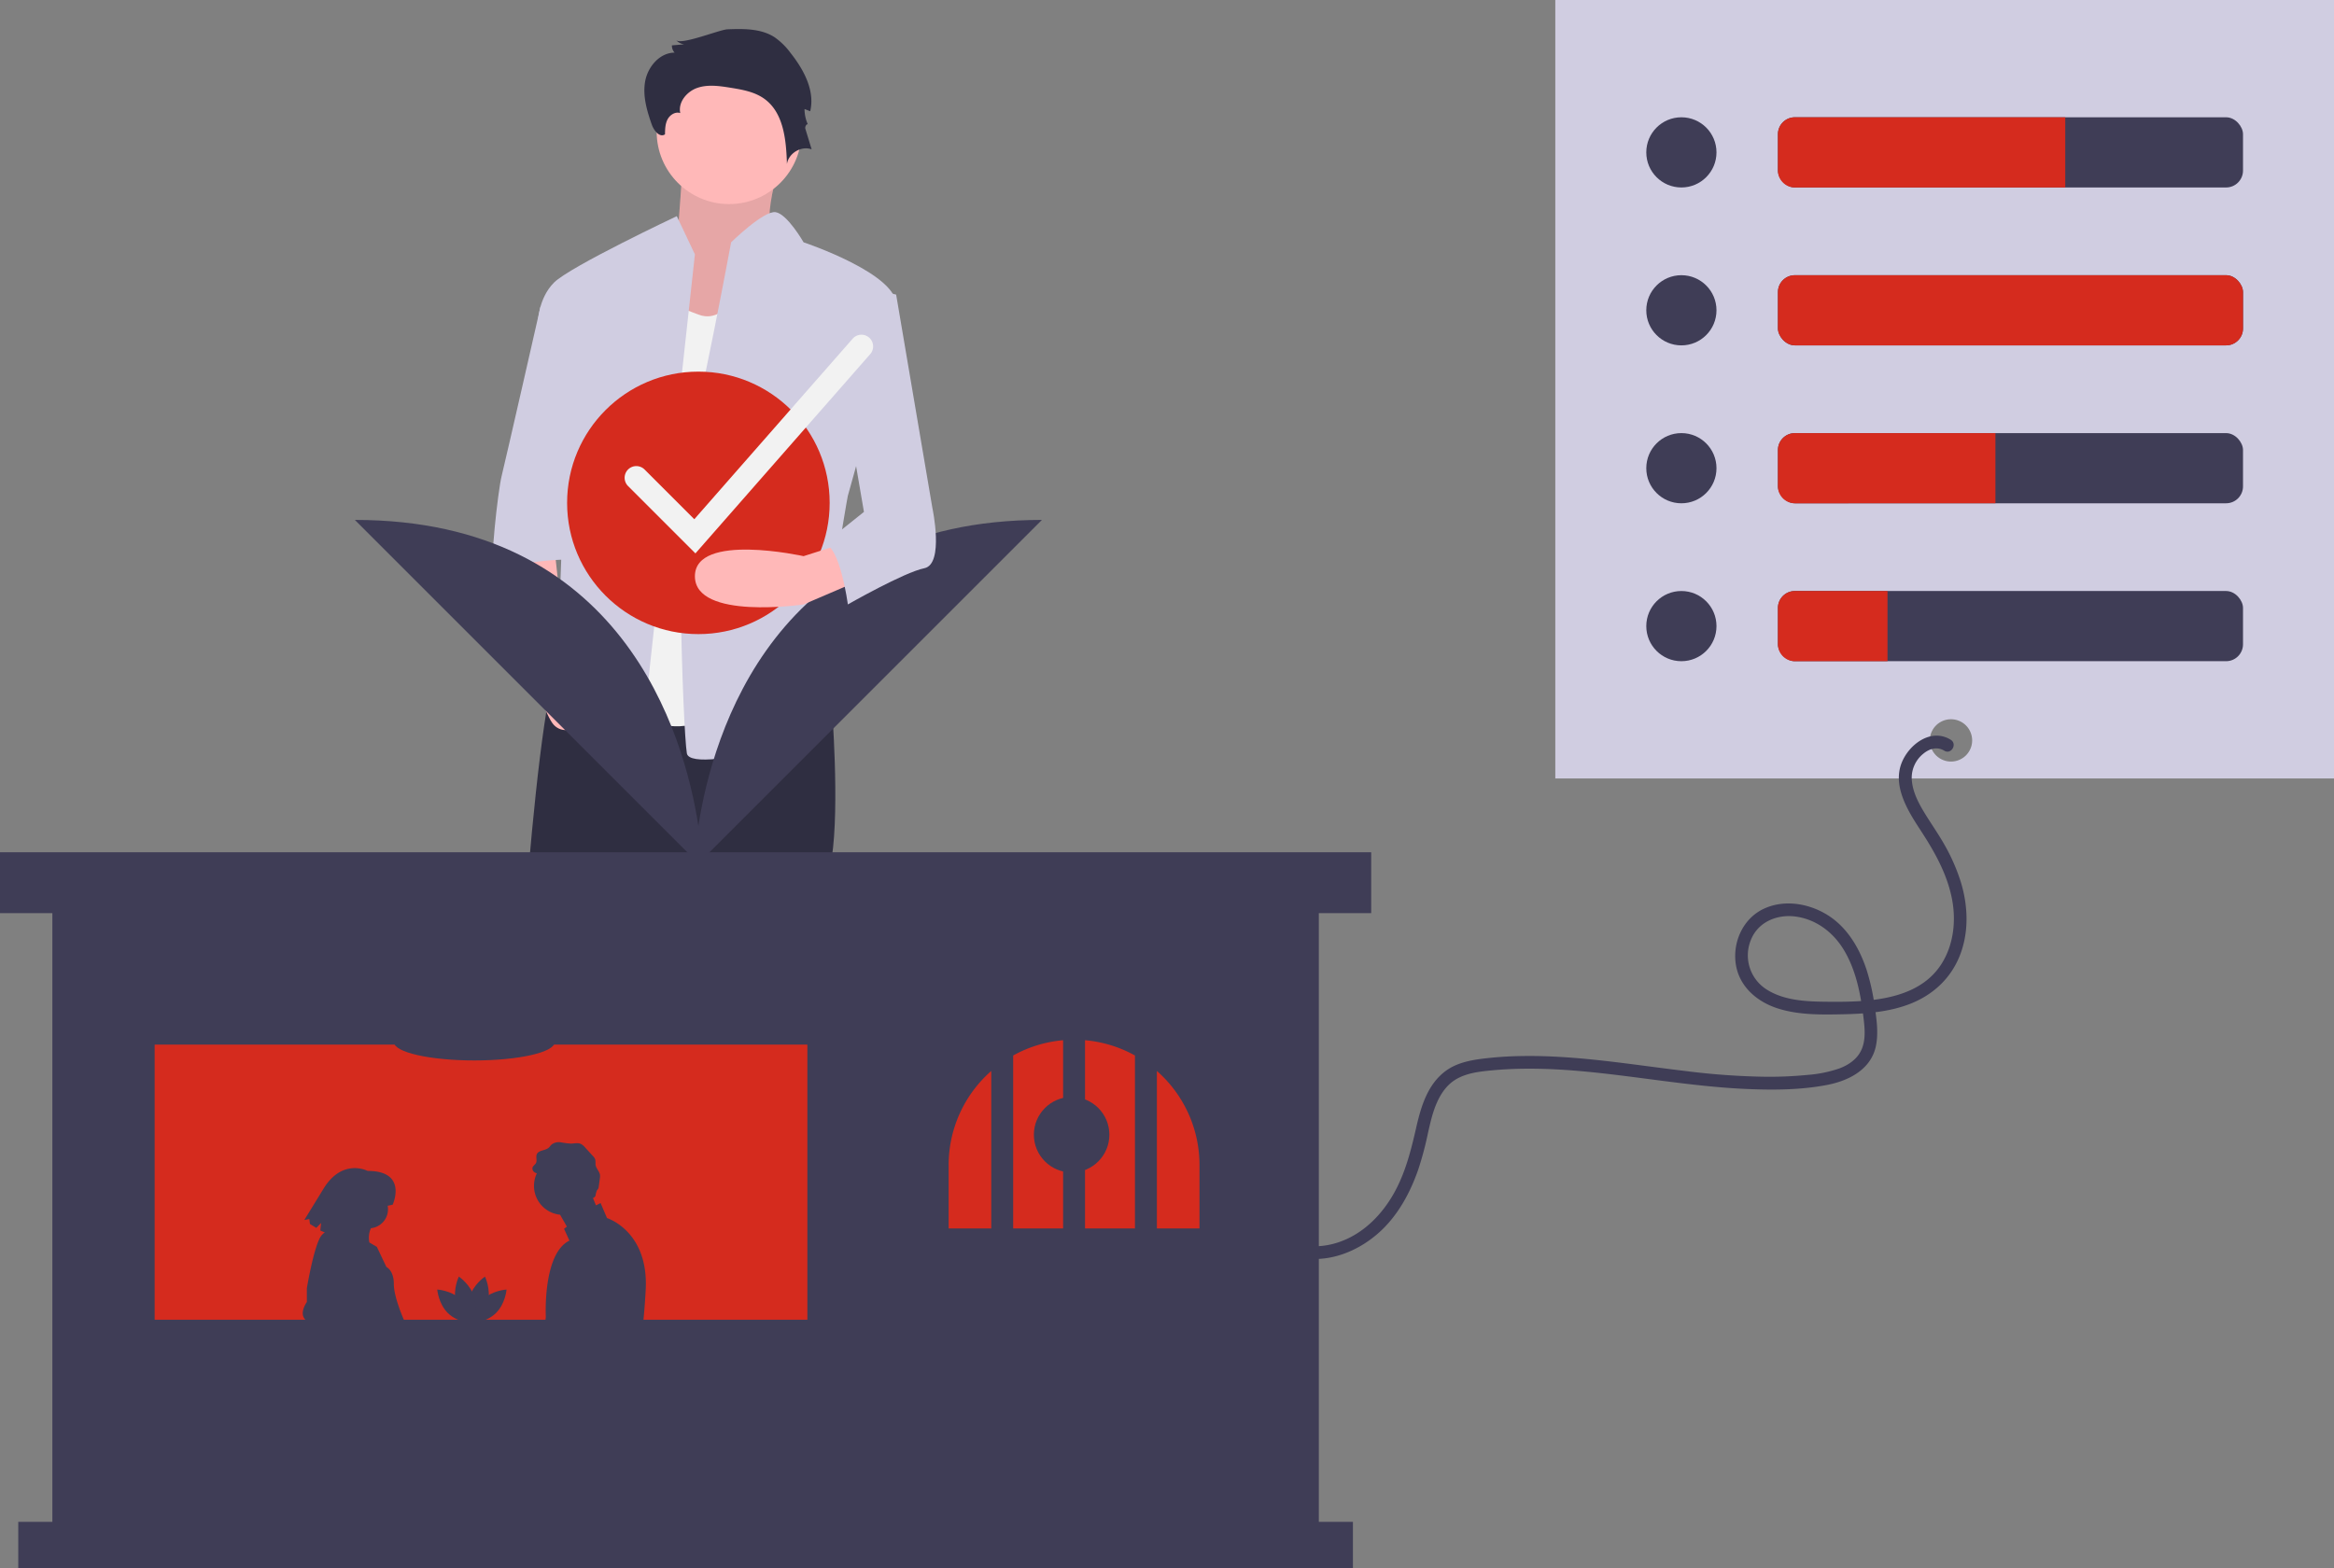 <svg id="ffcbe4b0-6d00-4303-a27e-b778c8663270" data-name="Layer 1" xmlns="http://www.w3.org/2000/svg" width="1103" height="741.266" viewBox="0 0 1103 741.266"><rect x="0" y="0" width="1103" height="741.266" fill="#808080" stroke="none"/><title>home_settings</title><path d="M419.694,148.26s-13.032,37.09-5.012,42.796-27.066,52.306-27.066,52.306l-42.102-11.412L368.57,192.958s3.007-38.992,3.007-44.698S419.694,148.26,419.694,148.26Z" transform="translate(-48.5 -79.367)" fill="#ffb8b8"/><path d="M419.694,148.26s-13.032,37.09-5.012,42.796-27.066,52.306-27.066,52.306l-42.102-11.412L368.57,192.958s3.007-38.992,3.007-44.698S419.694,148.26,419.694,148.26Z" transform="translate(-48.5 -79.367)" opacity="0.1"/><path d="M441.567,412.644s3.804,47.551,0,72.278-9.51,93.2-9.51,93.2,0,129.339-20.922,131.241-36.139,3.804-38.041-3.804,9.51-11.412,3.804-15.216-7.608-17.118,0-32.335,0-169.282,0-169.282l-36.139,97.004s-3.804,79.886-7.608,91.298,3.804,32.335-9.51,34.237-28.531-9.51-36.139-13.314,11.412-3.804,7.608-5.706-15.216-7.608-11.412-9.51,7.608-93.2,7.608-93.2S301.767,394.575,315.081,386.967s21.874,5.496,21.874,5.496Z" transform="translate(-48.5 -79.367)" fill="#2f2e41"/><path d="M407.33,702.778v15.216s17.118,41.363,0,41.363-30.433,4.286-30.433-1.42V706.582Z" transform="translate(-48.5 -79.367)" fill="#2f2e41"/><path d="M295.11,701.728v15.216s-17.118,41.363,0,41.363,30.433,4.286,30.433-1.42V705.532Z" transform="translate(-48.5 -79.367)" fill="#2f2e41"/><circle cx="344.565" cy="62.236" r="34.237" fill="#ffb8b8"/><path d="M403.526,205.321s-9.51,28.531-24.727,22.825l-15.216-5.706L336.955,405.036s20.922,30.433,51.355,11.412S403.526,205.321,403.526,205.321Z" transform="translate(-48.5 -79.367)" fill="#f2f2f2"/><path d="M376.897,199.615l-8.559-18.069s-50.404,23.776-58.012,31.384-7.608,19.02-7.608,19.02l13.314,47.551S312.228,384.114,312.228,387.918s-13.314,24.727-3.804,17.118,11.412-15.216,19.02-3.804,24.727,24.727,24.727,24.727Z" transform="translate(-48.5 -79.367)" fill="#d0cde1"/><path d="M310.326,336.562l5.706,53.257s34.237,30.433,26.629,32.335-11.412-5.706-11.412-5.706-13.314,13.314-20.922,5.706-26.629-79.886-26.629-79.886Z" transform="translate(-48.5 -79.367)" fill="#ffb8b8"/><path d="M392.336,93.216c7.59-.271,15.712-.406,22.112,3.685a32.371,32.371,0,0,1,7.642,7.481c6.233,7.879,11.618,17.793,9.303,27.568l-2.689-1.049a17.607,17.607,0,0,0,1.698,7.544c-.379-1.101-1.647.679-1.307,1.793l2.962,9.717c-4.869-1.785-10.926,1.829-11.667,6.962-.339-11.287-1.509-24.229-10.665-30.838-4.617-3.333-10.461-4.35-16.083-5.254-5.187-.833-10.624-1.628-15.592.079s-9.199,6.788-8.072,11.919c-2.291-.789-4.853.807-5.985,2.949s-1.192,4.669-1.226,7.092c-2.442,1.726-5.221-1.701-6.216-4.521-2.336-6.618-4.412-13.664-3.154-20.568s6.885-13.503,13.903-13.527a4.873,4.873,0,0,1-1.267-3.431l5.785-.489A6.394,6.394,0,0,1,367.996,98.315C370.318,100.871,388.58,93.351,392.336,93.216Z" transform="translate(-48.5 -79.367)" fill="#2f2e41"/><path d="M394.016,193.909s15.484-15.173,21.056-14.244S428.253,193.909,428.253,193.909s45.649,15.216,43.747,30.433-22.825,89.396-22.825,89.396-17.118,89.396-1.902,98.906-72.278,34.237-74.18,22.825-5.706-125.535,0-142.653S394.016,193.909,394.016,193.909Z" transform="translate(-48.5 -79.367)" fill="#d0cde1"/><path d="M327.444,224.342h-23.519s-16.424,72.278-18.326,79.886-5.706,43.747-3.804,43.747,39.943-7.608,39.943-1.902Z" transform="translate(-48.5 -79.367)" fill="#d0cde1"/><polygon points="623.254 719.398 623.254 417.266 24.746 417.266 24.746 719.398 8.632 719.398 8.632 741.266 639.368 741.266 639.368 719.398 623.254 719.398" fill="#3f3d56"/><rect x="73.087" y="493.806" width="308.462" height="130.06" fill="#D52B1E"/><path d="M584.855,578.316a58.896,58.896,0,0,0-23.595-7.217v88.973h23.595Z" transform="translate(-48.5 -79.367)" fill="#D52B1E"/><path d="M527.306,660.072h23.595V571.099a58.897,58.897,0,0,0-23.595,7.217Z" transform="translate(-48.5 -79.367)" fill="#D52B1E"/><path d="M595.214,585.629v74.443h20.142V630.146A59.13,59.13,0,0,0,595.214,585.629Z" transform="translate(-48.5 -79.367)" fill="#D52B1E"/><path d="M516.948,585.629a59.13,59.13,0,0,0-20.142,44.517v29.925H516.948Z" transform="translate(-48.5 -79.367)" fill="#D52B1E"/><rect y="402.879" width="648" height="28.774" fill="#3f3d56"/><path d="M279.008,695.033c-1.648,6.094-7.295,9.867-7.295,9.867s-2.974-6.106-1.325-12.199,7.295-9.867,7.295-9.867S280.656,688.939,279.008,695.033Z" transform="translate(-48.5 -79.367)" fill="#3f3d56"/><path d="M264.012,695.033c1.648,6.094,7.295,9.867,7.295,9.867s2.974-6.106,1.325-12.199-7.295-9.867-7.295-9.867S262.363,688.939,264.012,695.033Z" transform="translate(-48.5 -79.367)" fill="#3f3d56"/><path d="M266.434,693.723c4.523,4.403,5.076,11.172,5.076,11.172s-6.781-.37-11.305-4.774S255.129,688.95,255.129,688.95,261.911,689.32,266.434,693.723Z" transform="translate(-48.5 -79.367)" fill="#3f3d56"/><path d="M276.585,693.723c-4.523,4.403-5.076,11.172-5.076,11.172s6.781-.37,11.305-4.774S287.89,688.95,287.89,688.95,281.109,689.32,276.585,693.723Z" transform="translate(-48.5 -79.367)" fill="#3f3d56"/><path d="M241.052,705.535h-45.537c-.586-.514-1.397-1.216-2.508-2.168-3.506-3.007.503-8.522.503-8.522v-6.514s3.51-21.057,7.017-25.066a7.498,7.498,0,0,1,1.466-1.314l-2.121-.901.376-3.582-2.265,2.341-3.011-1.849-.3-2.348-2.359.47,9.235-15.057c8.953-14.319,20.706-8.146,20.706-8.146,19.157-.014,11.826,15.965,11.826,15.965l-2.37.51a9.001,9.001,0,0,1-7.914,10.599,10.929,10.929,0,0,0-.742,6.742l3.543,2.084,4.512,9.524s3.506,1.502,3.506,8.019,5.015,17.547,5.015,17.547A8.056,8.056,0,0,1,241.052,705.535Z" transform="translate(-48.5 -79.367)" fill="#3f3d56"/><path d="M335.368,655.174l-3.044-7.107-2.187,1.093-1.416-3.476a1.834,1.834,0,0,0,1.249-1.283,8.029,8.029,0,0,1,.662-2.377c.167-.242.391-.443.541-.696a2.868,2.868,0,0,0,.288-1.053c.167-1.249.34-2.503.506-3.758a6.245,6.245,0,0,0,.081-1.669c-.224-1.796-1.911-3.159-2.124-4.955a14.786,14.786,0,0,0-.109-2.377,4.531,4.531,0,0,0-1.128-1.692q-1.813-1.994-3.637-3.988a6.465,6.465,0,0,0-2.147-1.767c-1.416-.599-3.027-.127-4.569-.104a41.67,41.67,0,0,1-4.823-.604,5.513,5.513,0,0,0-4.541,1.226c-.386.391-.673.869-1.07,1.243-1.646,1.542-4.88,1.122-5.738,3.205-.529,1.301.27,2.906-.386,4.149-.414.777-1.335,1.243-1.606,2.083a2.13,2.13,0,0,0,1.065,2.331,3.689,3.689,0,0,0,.967.414,13.711,13.711,0,0,0,10.975,19.567l3.211,5.623-1.324,1.047,2.538,5.582c-12.69,6.089-11.164,36.037-11.164,36.037s-.104.921-.27,2.515H352.477c.443-4.362.846-9.409,1.163-15.204C355.165,661.263,335.368,655.174,335.368,655.174Z" transform="translate(-48.5 -79.367)" fill="#3f3d56"/><path d="M272.646,580.654c20.977,0,37.982-3.865,37.982-8.632H234.664C234.664,576.79,251.669,580.654,272.646,580.654Z" transform="translate(-48.5 -79.367)" fill="#3f3d56"/><circle cx="506.43" cy="536.392" r="17.84" fill="#3f3d56"/><path d="M380.36,485.665,540.888,325.138c-126.314,0-155.59,100.994-162.345,144.646-6.755-43.652-36.031-144.646-162.345-144.646L376.725,485.665c-.169,2.468-.197,3.832-.197,3.832l2.014-2.014,2.014,2.014S380.529,488.134,380.36,485.665Z" transform="translate(-48.5 -79.367)" fill="#3f3d56"/><circle cx="330.043" cy="237.714" r="62.038" fill="#D52B1E"/><path d="M454.881,353.681l-26.629,11.412s-51.355,7.608-51.355-13.314,51.355-9.51,51.355-9.51l17.12-5.474Z" transform="translate(-48.5 -79.367)" fill="#ffb8b8"/><path d="M449.175,212.929l22.825,5.706L489.118,319.444s5.706,26.629-3.804,28.531-36.139,17.118-36.139,17.118-3.804-28.531-11.412-28.531l19.02-15.216-11.412-66.572Z" transform="translate(-48.5 -79.367)" fill="#d0cde1"/><path d="M377.143,340.966,345.35,309.173a5.525,5.525,0,1,1,7.813-7.813l23.451,23.451,74.833-85.336a5.524,5.524,0,1,1,8.307,7.284Z" transform="translate(-48.5 -79.367)" fill="#f2f2f2"/><path d="M783.5,79.367v368h368v-368Zm187,360a10,10,0,1,1,10-10A10,10,0,0,1,970.5,439.367Z" transform="translate(-48.5 -79.367)" fill="#d0cde1"/><circle cx="794.588" cy="72.029" r="16.588" fill="#3f3d56"/><circle cx="794.588" cy="146.676" r="16.588" fill="#3f3d56"/><circle cx="794.588" cy="221.324" r="16.588" fill="#3f3d56"/><circle cx="794.588" cy="295.971" r="16.588" fill="#3f3d56"/><rect x="840.21" y="204.74" width="219.79" height="33.17" rx="8" fill="#3f3d56"/><rect x="840.21" y="279.38" width="219.79" height="33.18" rx="8" fill="#3f3d56"/><rect x="840.21" y="130.09" width="219.79" height="33.17" rx="8" fill="#3f3d56"/><rect x="840.21" y="55.44" width="219.79" height="33.18" rx="8" fill="#3f3d56"/><path d="M1024.5,134.807v33.18H896.71a8.024,8.024,0,0,1-8-8v-17.18a8.023,8.023,0,0,1,8-8Z" transform="translate(-48.5 -79.367)" fill="#D52B1E"/><path d="M991.5,284.107v33.17H896.71a8.023,8.023,0,0,1-8-8v-17.17a8.023,8.023,0,0,1,8-8Z" transform="translate(-48.5 -79.367)" fill="#D52B1E"/><path d="M940.5,358.747v33.18H896.71a8.024,8.024,0,0,1-8-8v-17.18a8.023,8.023,0,0,1,8-8Z" transform="translate(-48.5 -79.367)" fill="#D52B1E"/><rect x="840.21" y="130.09" width="219.79" height="33.17" rx="8" fill="#D52B1E"/><path d="M970.347,429.046c-9.261-5.687-19.704,2.187-23.164,10.921-4.354,10.991,2.912,22.677,8.733,31.572,6.615,10.109,12.654,20.633,15.022,32.625,2.044,10.354.843,21.684-4.852,30.735-11.405,18.125-36.655,18.215-55.609,17.991-9.219-.109-19.41-.744-27.351-5.944A19.083,19.083,0,0,1,875.885,523.81c3.339-8.636,12.449-12.364,21.215-11.173,9.688,1.317,17.68,7.409,22.677,15.625,5.763,9.475,7.978,20.732,9.305,31.605.668,5.471,1.382,11.715-1.398,16.75-2.113,3.829-5.932,6.32-9.951,7.818a59.714,59.714,0,0,1-14.981,3.053,186.706,186.706,0,0,1-19.327.886,338.018,338.018,0,0,1-38.461-2.733c-25.765-3.047-51.523-7.528-77.556-7.061a167.37,167.37,0,0,0-19.066,1.349c-5.794.771-11.767,2.111-16.567,5.635-8.583,6.301-11.692,16.724-13.963,26.649-2.522,11.022-5.2,21.903-10.896,31.795-5.466,9.494-13.561,17.815-23.908,21.88a36.276,36.276,0,0,1-15.275,2.581c-3.859-.203-3.848,5.797,0,6,11.767.62,23.104-4.331,31.88-11.948,9.19-7.976,15.213-18.997,19.147-30.371a154.381,154.381,0,0,0,4.488-16.798c1.114-4.969,2.233-10.063,4.297-14.741,1.971-4.468,4.816-8.56,9.092-11.074,5.119-3.01,11.314-3.67,17.115-4.213,26.685-2.495,53.385,1.491,79.802,4.897,13.257,1.71,26.547,3.303,39.908,3.904,12.738.574,25.922.527,38.488-1.893,10.403-2.004,20.993-7.435,23.143-18.78,1.166-6.154.213-12.453-.679-18.579a101.568,101.568,0,0,0-3.808-17.073c-3.483-10.612-9.563-20.787-19.459-26.499-8.762-5.058-19.902-6.721-29.249-2.279-9.618,4.57-14.565,15.493-13.139,25.814,1.462,10.583,9.701,17.849,19.45,21.086,9.821,3.261,20.577,3.121,30.802,2.914,10.836-.219,22.124-.963,32.305-4.987,10.654-4.212,18.956-11.845,23.267-22.552,4.441-11.031,4.035-23.502.634-34.748a89.281,89.281,0,0,0-7.656-17.601c-3.016-5.398-6.621-10.415-9.811-15.704-2.921-4.843-5.619-10.173-5.808-15.942a14.615,14.615,0,0,1,5.469-11.638c3-2.482,6.639-3.444,9.906-1.437,3.299,2.026,6.317-3.161,3.028-5.181Z" transform="translate(-48.5 -79.367)" fill="#3f3d56"/></svg>